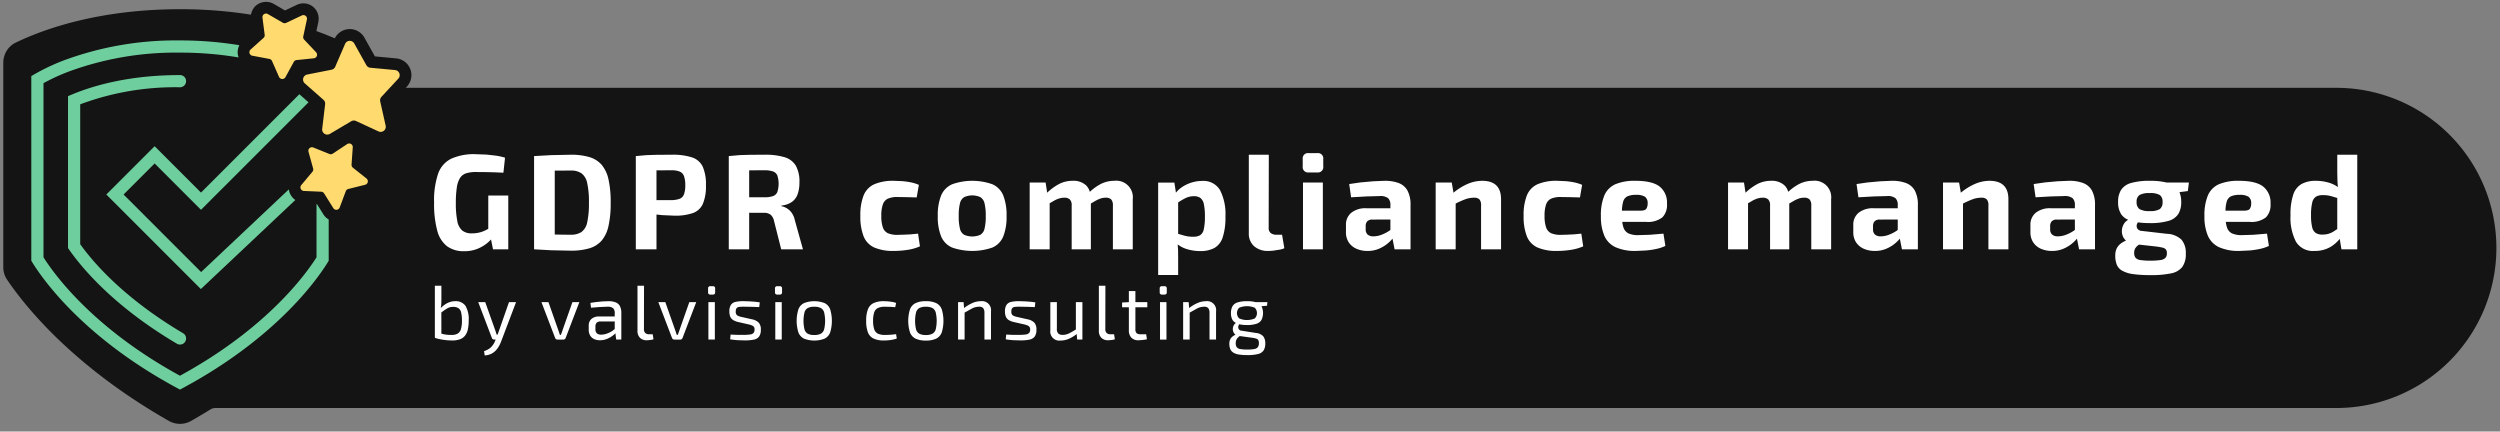 <svg xmlns="http://www.w3.org/2000/svg" width="533" height="92" fill="none"><rect width="100%" height="100%" fill="#808080" stroke="none"/><g clip-path="url(#A)"><path d="M498.095 18.724H86.513l.243-.263c.28-.305.505-.656.665-1.037.177-.411.275-.852.288-1.3.028-.912-.293-1.8-.898-2.484s-1.447-1.111-2.355-1.195l-4.531-.424-1.273-2.279-.651-1.166-.295-.528c-.314-.57-.778-1.044-1.341-1.37s-1.205-.492-1.856-.479-1.286.202-1.837.549-.996.838-1.289 1.419l-2.177-.895-1.75-.648.275-1.282.145-.676c.041-.207.063-.418.064-.629a3.25 3.25 0 0 0-.927-2.346 3.25 3.25 0 0 0-2.326-.976c-.484 0-.962.107-1.399.315l-2.106.998-.416.197-.859-.499-1.555-.902a3.33 3.33 0 0 0-4.092.67c-.384.473-.643 1.036-.752 1.635a96.23 96.23 0 0 0-15.133-1.166c-14.213 0-24.609 2.886-30.827 5.307a55.93 55.93 0 0 0-4.223 1.831C1.685 9.898.701 11.593.701 13.415v43.525c0 .94.256 1.858.78 2.638 3.699 5.509 13.885 18.392 34.515 30.158a4.8 4.8 0 0 0 4.758-.002l.253-.145 2.219-1.3 1.638-.997c.319-.197.686-.303 1.061-.303h452.171c9.053 0 17.735-3.596 24.136-9.997s9.998-15.083 9.998-24.136-3.597-17.735-9.998-24.136-15.083-9.997-24.136-9.997z" fill="#141414"/><g fill="#6ece9d"><path d="M62.966 42.64a3.26 3.26 0 0 1-1.138-1.378 3.33 3.33 0 0 1-.251-.887L42.879 58.003 26.348 41.471l6.621-6.621 9.884 9.884L65.779 21.81l-1.956-1.721-20.97 20.97-9.884-9.884L22.67 41.471l20.156 20.155 20.14-18.986zm-23.33 29.2a1.3 1.3 0 0 0-.597-.796C26.544 63.65 19.996 56.106 17.101 52.065V22.239c6.802-2.532 14.019-3.765 21.275-3.633a1.3 1.3 0 1 0 0-2.6c-10.877 0-18.554 2.262-23.078 4.159l-.797.334v32.389l.235.336c2.887 4.121 9.711 12.207 22.978 20.057a1.3 1.3 0 0 0 1.922-1.442zm1.421 9.749l1.822-1.055c17.237-10.202 24.961-21.289 27.008-24.62l.192-.313v-8.812c-.463-.265-.855-.641-1.139-1.093L67.567 43.5h-.087v11.362c-2.09 3.31-8.793 12.578-22.983 21.629l-1.863 1.158-1.836 1.091-2.421 1.368C19.939 70.031 11.643 58.611 9.274 54.856V17.729a43.62 43.62 0 0 1 5.159-2.389c7.658-2.84 15.776-4.237 23.942-4.12a74.4 74.4 0 0 1 12.502 1.026l-.027-.071c-.021-.055-.042-.111-.058-.169a3.24 3.24 0 0 1 .244-2.367A77.15 77.15 0 0 0 38.375 8.62a68.74 68.74 0 0 0-24.886 4.296 44.64 44.64 0 0 0-6.168 2.928l-.647.376v39.374l.192.313C9.06 59.479 17.775 71.972 37.759 82.73l.616.332.616-.332.14-.077.127-.07 1.798-.995z"/></g><g fill="#fff"><path d="M97.041 64.213a3.6 3.6 0 0 0-1.115.18 4.2 4.2 0 0 0-1.074.533 6.06 6.06 0 0 0-.891.764 5.7 5.7 0 0 0 .121-.854l.023-.934v-2.984h-1.393v11.099a6.68 6.68 0 0 0 .859.254l.959.181.969.106.885.033a4.69 4.69 0 0 0 1.713-.27 2.46 2.46 0 0 0 1.082-.803 3.37 3.37 0 0 0 .574-1.32c.122-.599.18-1.209.172-1.82.094-1.115-.152-2.232-.705-3.205-.257-.327-.59-.585-.97-.752a2.53 2.53 0 0 0-1.21-.207zm1.229 5.959c-.102.388-.344.724-.68.943a2.51 2.51 0 0 1-1.238.295c-.252 0-.516-.008-.795-.024a6.79 6.79 0 0 1-.852-.106l-.602-.146-.011-4.508a12.84 12.84 0 0 1 1.211-.847 2.39 2.39 0 0 1 1.246-.353 2.13 2.13 0 0 1 1.188.279c.304.224.512.555.582.926a7.37 7.37 0 0 1 .164 1.746 6.05 6.05 0 0 1-.213 1.795zm8.165.188l-.246.705-.095.263h-.233a3.85 3.85 0 0 0-.131-.484l-.164-.483-2.115-5.951h-1.493l2.903 7.623c.031.107.098.2.189.263a.51.51 0 0 0 .303.098h.323l-.143.344a3.87 3.87 0 0 1-.836 1.279 3.67 3.67 0 0 1-1.492.836l.13.918c.45-.012.894-.113 1.305-.295a3.39 3.39 0 0 0 .983-.68 4.52 4.52 0 0 0 .714-.926c.192-.33.356-.676.491-1.033l3.197-8.427h-1.508l-2.082 5.951zm13.639-.359l-.237.697-.254.697h-.214l-.229-.688-.246-.705-1.967-5.59h-1.492l2.918 7.64c.038.103.107.192.197.254s.19.092.295.09h1.262a.5.5 0 0 0 .303-.09c.089-.062.152-.153.189-.254l2.918-7.64h-1.474l-1.969 5.59zm11.158-5.55a4.18 4.18 0 0 0-1.5-.237l-1.279.049-1.354.131-1.221.18.131 1.033 1.862-.148 1.564-.065a1.9 1.9 0 0 1 1.287.32c.125.144.22.312.278.494s.078.373.06.563v.705h-3.328c-.59-.037-1.172.148-1.633.517a1.84 1.84 0 0 0-.582 1.451v.869a2.3 2.3 0 0 0 .305 1.221 1.9 1.9 0 0 0 .844.754 2.9 2.9 0 0 0 1.246.254 3.83 3.83 0 0 0 1.22-.188 4.93 4.93 0 0 0 1.034-.476 5.31 5.31 0 0 0 .802-.59l.239-.229.164 1.335h1.097V66.77a3.15 3.15 0 0 0-.31-1.524c-.204-.367-.532-.65-.926-.795zm-.828 6.189a4.96 4.96 0 0 1-1.172.533 3.73 3.73 0 0 1-1.041.172 1.33 1.33 0 0 1-.951-.287 1.23 1.23 0 0 1-.241-.425c-.051-.156-.069-.321-.054-.485v-.508c-.017-.283.064-.564.228-.795.104-.106.229-.189.368-.241a1.01 1.01 0 0 1 .435-.062l3.084-.013v1.612a4.54 4.54 0 0 1-.656.499zm7.984.623a1.14 1.14 0 0 1-.812-.27 1.03 1.03 0 0 1-.228-.367 1.02 1.02 0 0 1-.059-.428l.017-9.279h-1.394v9.591c-.019.274.019.55.111.809s.235.497.422.699a1.93 1.93 0 0 0 1.418.524c.131 0 .293-.008.484-.024l.557-.074a1.89 1.89 0 0 0 .418-.115l-.164-1.066h-.77zm6.606-1.262l-.237.697-.254.697h-.214l-.229-.688-.246-.705-1.967-5.59h-1.492l2.918 7.64c.038.103.107.192.197.254s.19.092.295.09h1.262a.5.5 0 0 0 .303-.09c.089-.062.152-.153.189-.254l2.918-7.64h-1.475l-1.968 5.59zm7.412-5.591h-1.377v7.984h1.377V64.41zm-1.018-3.394h.656a.43.43 0 0 1 .426.426v.935c0 .113-.045.221-.125.301s-.188.125-.301.125h-.656c-.113 0-.221-.045-.301-.125s-.125-.188-.125-.301v-.936c0-.113.045-.221.125-.301s.188-.125.301-.125zm8.969 7.066l-2.328-.525a2.66 2.66 0 0 1-.869-.328.92.92 0 0 1-.25-.373.93.93 0 0 1-.045-.447c-.024-.255.042-.51.187-.722.166-.16.385-.254.616-.262.387-.036.775-.047 1.164-.033l1.515.024 1.518.058.115-1.017-1.074-.131-1.172-.082-1.115-.033c-.594-.022-1.189.027-1.772.147a1.63 1.63 0 0 0-1.015.639c-.247.427-.361.918-.328 1.41a2.89 2.89 0 0 0 .179 1.09 1.58 1.58 0 0 0 .574.705 3.23 3.23 0 0 0 1.049.434l2.295.525c.321.065.631.175.92.328a.83.83 0 0 1 .282.346c.06.139.082.291.062.442.019.256-.057.509-.213.713-.198.185-.453.298-.723.32a9.33 9.33 0 0 1-1.41.082h-.99a17.15 17.15 0 0 1-.928-.024l-.836-.041-.097 1.016a15.55 15.55 0 0 0 1.861.197l1.269.033a9.27 9.27 0 0 0 1.918-.164 1.82 1.82 0 0 0 1.124-.656 2.45 2.45 0 0 0 .369-1.476 2.11 2.11 0 0 0-.452-1.492 2.79 2.79 0 0 0-1.4-.705zm5.293-7.066h.656a.43.43 0 0 1 .428.428v.933c0 .113-.045.221-.125.301s-.188.125-.301.125h-.656a.43.43 0 0 1-.428-.428v-.933c0-.113.045-.221.125-.301s.188-.125.301-.125zm1.017 3.394h-1.376v7.984h1.376V64.41zm9.141.213a6.1 6.1 0 0 0-4.394 0 2.43 2.43 0 0 0-1.198 1.336c-.492 1.597-.492 3.305 0 4.902.214.582.642 1.06 1.198 1.336a6.1 6.1 0 0 0 4.394 0c.554-.275.979-.754 1.188-1.336a8.51 8.51 0 0 0 0-4.902 2.4 2.4 0 0 0-1.188-1.336zm-.107 5.607a1.52 1.52 0 0 1-.268.535 1.53 1.53 0 0 1-.453.391 2.96 2.96 0 0 1-1.377.27 2.89 2.89 0 0 1-1.369-.27 1.52 1.52 0 0 1-.449-.392 1.53 1.53 0 0 1-.264-.534 7.83 7.83 0 0 1 0-3.64 1.53 1.53 0 0 1 .264-.534 1.52 1.52 0 0 1 .449-.392 2.89 2.89 0 0 1 1.369-.27c.474-.022.946.071 1.377.27a1.53 1.53 0 0 1 .453.391 1.52 1.52 0 0 1 .268.535 7.88 7.88 0 0 1 0 3.64zm14.484 1.115l-.843.049-.641.016c-.516.022-1.03-.067-1.508-.262a1.57 1.57 0 0 1-.495-.382 1.55 1.55 0 0 1-.307-.545c-.186-.591-.269-1.209-.247-1.828a5.34 5.34 0 0 1 .247-1.819c.065-.199.17-.383.308-.54a1.59 1.59 0 0 1 .494-.378 3.6 3.6 0 0 1 1.508-.262l1.025.024 1.139.074.182-.902a4.85 4.85 0 0 0-.862-.23l-.91-.115-.802-.033a5.15 5.15 0 0 0-2.213.401c-.559.268-.993.741-1.213 1.32-.281.788-.409 1.623-.377 2.459a6.72 6.72 0 0 0 .367 2.46 2.43 2.43 0 0 0 1.205 1.328 5.07 5.07 0 0 0 2.215.41 10.2 10.2 0 0 0 1.418-.099 6.7 6.7 0 0 0 1.318-.311l-.146-.934-.862.098zm9.41-6.722a5.01 5.01 0 0 0-2.205-.41c-.751-.031-1.499.109-2.187.41a2.43 2.43 0 0 0-1.198 1.336c-.492 1.597-.492 3.305 0 4.902.214.582.642 1.06 1.198 1.336a4.96 4.96 0 0 0 2.187.41 5.01 5.01 0 0 0 2.205-.41 2.39 2.39 0 0 0 1.19-1.336 8.54 8.54 0 0 0 0-4.902c-.209-.582-.636-1.061-1.19-1.336zm-.105 5.607c-.053.195-.144.377-.269.536s-.278.292-.454.391c-.43.2-.903.293-1.377.271a2.9 2.9 0 0 1-1.369-.271 1.53 1.53 0 0 1-.713-.926 7.88 7.88 0 0 1 0-3.64 1.53 1.53 0 0 1 .713-.926 2.9 2.9 0 0 1 1.369-.27c.474-.022.947.071 1.377.27a1.52 1.52 0 0 1 .723.927 7.88 7.88 0 0 1 0 3.64zm9.623-6.017a4.52 4.52 0 0 0-1.821.401 8.86 8.86 0 0 0-1.758 1.057l-.095-1.262h-1.18v7.984h1.393v-5.742l1.607-.897a3.34 3.34 0 0 1 1.477-.361 1.12 1.12 0 0 1 .885.303c.208.329.3.719.261 1.107v5.59h1.395v-5.984a1.94 1.94 0 0 0-.073-.883 1.93 1.93 0 0 0-1.21-1.228c-.283-.097-.585-.126-.881-.086zm10 3.869l-2.328-.525a2.68 2.68 0 0 1-.869-.328.92.92 0 0 1-.249-.373c-.052-.143-.068-.296-.046-.446a1.08 1.08 0 0 1 .189-.722c.165-.16.384-.253.613-.262a9.04 9.04 0 0 1 1.165-.033l1.517.024 1.516.058.115-1.017-1.074-.131-1.172-.082-1.115-.033c-.594-.022-1.188.027-1.77.147-.408.076-.771.305-1.017.639-.247.427-.361.918-.329 1.41-.011.372.051.742.182 1.09a1.56 1.56 0 0 0 .574.705 3.21 3.21 0 0 0 1.049.435l2.295.525a3.41 3.41 0 0 1 .918.328.82.82 0 0 1 .282.345.83.83 0 0 1 .062.442c.02.256-.056.51-.213.713-.198.185-.451.297-.721.32-.467.063-.939.09-1.41.082h-.992a17.13 17.13 0 0 1-.926-.024l-.836-.041-.099 1.016a15.55 15.55 0 0 0 1.861.197l1.271.033c.644.012 1.286-.043 1.918-.164a1.83 1.83 0 0 0 1.123-.656c.277-.44.406-.957.369-1.476.046-.537-.115-1.071-.451-1.492a2.79 2.79 0 0 0-1.402-.704zm10.264 2.156c-.468.306-.952.585-1.452.836a3.05 3.05 0 0 1-1.336.32 1.31 1.31 0 0 1-.524-.055 1.32 1.32 0 0 1-.46-.257c-.226-.306-.326-.688-.279-1.065V64.41h-1.393v6a1.94 1.94 0 0 0 .076.885 1.93 1.93 0 0 0 .465.758c.211.213.469.374.754.47a1.93 1.93 0 0 0 .885.083 4.46 4.46 0 0 0 1.779-.377c.592-.268 1.15-.606 1.66-1.009l.102 1.173h1.115V64.41h-1.392v5.828zm7.377 1.025a1.14 1.14 0 0 1-.813-.27c-.101-.105-.178-.23-.228-.367a1.04 1.04 0 0 1-.059-.428l.018-9.279h-1.395v9.591c-.018.274.019.55.111.809s.235.497.422.699a1.93 1.93 0 0 0 1.418.524l.485-.024.556-.074a1.89 1.89 0 0 0 .418-.115l-.164-1.066h-.769zm5.312-9.214h-1.395v2.368l-1.443.075v1.017h1.443v4.869a2.26 2.26 0 0 0 .526 1.607 1.99 1.99 0 0 0 1.523.557l.526-.024.671-.074c.205-.028.407-.066.608-.115l-.164-1.066h-1.213a1.16 1.16 0 0 1-.838-.246 1.14 1.14 0 0 1-.244-.82v-4.689h2.541V64.41h-2.541v-2.361zm6.623 2.361h-1.377v7.984h1.377V64.41zm-1.018-3.394h.657c.113 0 .221.045.301.125s.124.188.124.301v.935c0 .113-.044.221-.124.301a.43.43 0 0 1-.302.125h-.656c-.113 0-.221-.045-.301-.125s-.124-.188-.124-.301v-.936c0-.113.044-.221.124-.301s.188-.125.301-.125zm9.428 3.197c-.628.006-1.248.142-1.82.401a8.79 8.79 0 0 0-1.758 1.057l-.096-1.262h-1.179v7.984h1.392v-5.742l1.608-.897a3.34 3.34 0 0 1 1.476-.361 1.13 1.13 0 0 1 .476.055c.153.052.292.137.409.248a1.74 1.74 0 0 1 .262 1.107v5.59h1.394v-5.984c.045-.296.02-.598-.073-.883a1.93 1.93 0 0 0-1.21-1.228 1.92 1.92 0 0 0-.881-.086zm8.77 0c-.687-.023-1.374.066-2.033.262a1.88 1.88 0 0 0-1.074.828c-.231.454-.34.959-.319 1.467a2.84 2.84 0 0 0 .319 1.427c.18.282.435.507.736.652a1.34 1.34 0 0 0-.401.406 1.73 1.73 0 0 0-.244.688c-.033.245-.011.495.065.73a1.36 1.36 0 0 0 .418.623c.022.02.054.03.079.048a4.15 4.15 0 0 0-.669.428c-.211.169-.38.385-.492.631-.112.278-.165.577-.156.877a2.92 2.92 0 0 0 .197 1.147c.134.31.36.57.648.746a3.2 3.2 0 0 0 1.188.41 11.4 11.4 0 0 0 1.82.123 8.88 8.88 0 0 0 2.262-.23 1.96 1.96 0 0 0 1.189-.77c.257-.448.379-.96.352-1.476.036-.549-.121-1.094-.442-1.541a2.41 2.41 0 0 0-1.574-.705l-2.984-.475a.76.76 0 0 1-.762-.663c-.016-.122-.002-.247.041-.362a1.2 1.2 0 0 1 .165-.351 7.18 7.18 0 0 0 1.655.163 6.19 6.19 0 0 0 2.032-.27 1.91 1.91 0 0 0 1.074-.836c.211-.453.32-.947.32-1.447s-.109-.994-.32-1.447c-.005-.007-.013-.012-.017-.019l1.189-.096.082-.77h-2.551a6.89 6.89 0 0 0-1.793-.197zm2.016 8a.71.71 0 0 1 .402.328c.081.197.118.41.107.623.018.294-.057.586-.213.836a1.19 1.19 0 0 1-.746.41 7.56 7.56 0 0 1-1.5.115 8.29 8.29 0 0 1-1.509-.106 1.17 1.17 0 0 1-.754-.402 1.44 1.44 0 0 1-.213-.853 1.74 1.74 0 0 1 .107-.647 1.59 1.59 0 0 1 .328-.508 4.12 4.12 0 0 1 .412-.364l2.711.372a4.14 4.14 0 0 1 .868.197zm-.36-4.328c-.527.227-1.094.344-1.668.344s-1.141-.117-1.668-.344a1.61 1.61 0 0 1 0-2.271c.528-.222 1.095-.336 1.668-.336s1.14.114 1.668.336a1.63 1.63 0 0 1 0 2.271zM104.687 51.047l.421 2.106h3.255V41.688h-4.262v7.099l-.606.318a6.18 6.18 0 0 1-1.325.476 6.79 6.79 0 0 1-1.584.173 3.17 3.17 0 0 1-2.017-.591c-.574-.526-.95-1.232-1.065-2.002a18.58 18.58 0 0 1-.317-3.889 21.24 21.24 0 0 1 .217-3.356 4.98 4.98 0 0 1 .705-2.017c.314-.461.777-.802 1.311-.965a6.95 6.95 0 0 1 2.06-.259l1.988.015 1.901.043 1.958.086.346-3.197c-.617-.192-1.248-.337-1.887-.432l-2.03-.23-2.363-.086c-1.783-.076-3.561.254-5.199.965a5.63 5.63 0 0 0-2.794 3.212c-.639 1.98-.927 4.057-.851 6.136-.052 2.004.171 4.005.663 5.948.308 1.318 1.042 2.497 2.088 3.356 1.074.748 2.365 1.123 3.673 1.066.945.017 1.884-.15 2.765-.49a7.99 7.99 0 0 0 2.06-1.181 8.22 8.22 0 0 0 .889-.838zm16.984 2.394a13.66 13.66 0 0 0 3.99-.504 5.53 5.53 0 0 0 2.622-1.657 7.24 7.24 0 0 0 1.454-3.126 22.21 22.21 0 0 0 .461-4.94c.031-1.659-.123-3.316-.461-4.94-.226-1.144-.725-2.216-1.454-3.125a5.55 5.55 0 0 0-2.622-1.656 13.66 13.66 0 0 0-3.99-.504l-4.191.086-3.615.202v19.876l3.63.202 4.176.086zm0-17.082a3.94 3.94 0 0 1 2.32.605 3.46 3.46 0 0 1 1.209 2.103 18.63 18.63 0 0 1 .36 4.148 18.57 18.57 0 0 1-.36 4.148 3.39 3.39 0 0 1-1.209 2.088c-.695.429-1.504.635-2.32.591a113.76 113.76 0 0 1-3.355-.044l-.044-.002V36.375l.26-.001 3.139-.015zm25.897-2.794a13.25 13.25 0 0 0-4.379-.576l-3.039.014-2.318.072-2.277.202v19.876h4.407v-7.416l1.21.128 2.593.115c1.348.049 2.694-.141 3.976-.561.467-.169.896-.432 1.26-.771s.655-.748.857-1.203c.488-1.256.708-2.6.647-3.946.063-1.349-.168-2.696-.676-3.947-.224-.466-.54-.882-.928-1.224a3.85 3.85 0 0 0-1.333-.764zm-1.743 7.864a1.62 1.62 0 0 1-.359.575 1.61 1.61 0 0 1-.563.376 5.36 5.36 0 0 1-1.8.288h-3.141v-6.353l3.141-.013c.612-.026 1.223.067 1.8.274a1.66 1.66 0 0 1 .922.965c.208.631.301 1.295.273 1.959a5.4 5.4 0 0 1-.273 1.93zm25.363 11.723l-1.728-6.193a4.07 4.07 0 0 0-.72-1.656 3.65 3.65 0 0 0-1.052-.936 3.31 3.31 0 0 0-1.08-.403v-.144a4.63 4.63 0 0 0 2.277-.807 3.47 3.47 0 0 0 1.195-1.685c.252-.786.374-1.608.359-2.434a6.98 6.98 0 0 0-.762-3.558 4.17 4.17 0 0 0-2.392-1.815 13.98 13.98 0 0 0-4.248-.533l-3.054.014-2.333.072-2.276.202v19.876h4.35v-7.791l3.14.013c.494-.028.984.103 1.397.375.398.354.666.83.763 1.354l1.527 6.049h4.637zm-5.458-12.214a1.57 1.57 0 0 1-.951.879 5.55 5.55 0 0 1-1.829.245h-3.226v-5.748l3.226-.014a5.55 5.55 0 0 1 1.829.245 1.57 1.57 0 0 1 .568.331 1.58 1.58 0 0 1 .383.533 5.82 5.82 0 0 1 0 3.528zm30 8.873l-1.642.158-1.555.072-1.181.029a4.97 4.97 0 0 1-2.046-.346 2.09 2.09 0 0 1-.667-.508c-.186-.213-.326-.461-.413-.73a7.4 7.4 0 0 1-.331-2.478c-.031-.824.081-1.648.331-2.434.088-.266.23-.512.415-.722a2.09 2.09 0 0 1 .665-.502 4.97 4.97 0 0 1 2.046-.346l1.887.029 2.203.058.461-2.679a8.19 8.19 0 0 0-1.714-.533c-.613-.123-1.234-.21-1.857-.259l-1.701-.072a10.3 10.3 0 0 0-4.205.72 4.41 4.41 0 0 0-2.29 2.362 11.27 11.27 0 0 0-.706 4.378 11.48 11.48 0 0 0 .692 4.379 4.42 4.42 0 0 0 2.26 2.377 10.1 10.1 0 0 0 4.221.734 18.79 18.79 0 0 0 2.909-.23 10.22 10.22 0 0 0 2.621-.749l-.403-2.708zm18.162-8.152a4.45 4.45 0 0 0-2.318-2.376 12.87 12.87 0 0 0-8.57 0 4.51 4.51 0 0 0-2.348 2.377c-.534 1.406-.779 2.905-.72 4.407a11 11 0 0 0 .72 4.35 4.45 4.45 0 0 0 2.348 2.362 13.11 13.11 0 0 0 8.57 0c1.051-.455 1.883-1.303 2.318-2.362.522-1.389.762-2.867.707-4.35a11.36 11.36 0 0 0-.707-4.407zm-3.989 7.086c-.053.267-.159.521-.313.746a2.02 2.02 0 0 1-.579.564 4.33 4.33 0 0 1-1.729.36c-.595 0-1.183-.123-1.728-.36-.23-.147-.427-.339-.581-.564s-.26-.479-.313-.746c-.198-.879-.285-1.779-.259-2.679a10.9 10.9 0 0 1 .259-2.707 2.07 2.07 0 0 1 .315-.752 2.08 2.08 0 0 1 .579-.574 4.17 4.17 0 0 1 1.728-.374 4.18 4.18 0 0 1 1.729.374 2.09 2.09 0 0 1 .578.574 2.08 2.08 0 0 1 .314.751c.199.888.286 1.798.259 2.707a10.68 10.68 0 0 1-.259 2.679zm24.83-6.452a3.28 3.28 0 0 1 .98-.144c.218-.024.438-.001.646.066a1.56 1.56 0 0 1 .564.323 1.92 1.92 0 0 1 .346 1.282v9.333h4.234V42.494a3.53 3.53 0 0 0-1.008-2.938c-.381-.38-.843-.669-1.353-.844a3.53 3.53 0 0 0-1.585-.164 6.28 6.28 0 0 0-2.867.677c-.85.451-1.636 1.015-2.336 1.676-.142-.51-.408-.978-.775-1.359a3.92 3.92 0 0 0-2.894-.994 6.25 6.25 0 0 0-2.881.677 11.53 11.53 0 0 0-2.549 1.861l-.331-2.163h-3.4v14.23h4.263v-9.82l1.052-.607a5.86 5.86 0 0 1 1.095-.446 3.64 3.64 0 0 1 .964-.13 1.67 1.67 0 0 1 1.196.374 1.77 1.77 0 0 1 .324.609c.067.222.089.456.064.687v9.333h4.091v-9.764l1.095-.635a6.7 6.7 0 0 1 1.065-.461zm21.547-3.716c-.762-.001-1.52.116-2.246.346-.709.22-1.383.54-2.002.951-.499.332-.945.737-1.323 1.202l-.334-2.152h-3.457v19.703h4.263v-3.428l-.014-1.858-.088-1.235c.576.44 1.225.776 1.918.991a9.69 9.69 0 0 0 2.909.432 6.2 6.2 0 0 0 2.981-.648c.857-.505 1.494-1.312 1.786-2.262a13.42 13.42 0 0 0 .59-4.465 11.21 11.21 0 0 0-1.151-5.617c-.394-.65-.961-1.178-1.638-1.524a4.09 4.09 0 0 0-2.194-.435zm.36 10.327a1.91 1.91 0 0 1-.27.706c-.136.215-.313.401-.522.547a2.92 2.92 0 0 1-1.469.317 6.87 6.87 0 0 1-1.8-.216l-1.398-.401V43.16a12.69 12.69 0 0 1 1.671-.968c.533-.243 1.114-.367 1.7-.36a2.33 2.33 0 0 1 1.354.36 2.13 2.13 0 0 1 .749 1.296 11.99 11.99 0 0 1 .23 2.693 11.42 11.42 0 0 1-.245 2.722zm15.541 1.138a1.93 1.93 0 0 1-1.267-.36 1.32 1.32 0 0 1-.433-1.08l.029-15.613h-4.263v16.679a3.6 3.6 0 0 0 .249 1.536 3.59 3.59 0 0 0 .875 1.287 4.4 4.4 0 0 0 3.052 1.008 10.82 10.82 0 0 0 1.124-.072l1.296-.202c.338-.059.667-.161.98-.302l-.49-2.88h-1.152zm9.851-11.119h-4.235v14.23h4.235v-14.23zm-1.181-6.28h-1.844c-.174-.023-.351-.005-.518.053a1.13 1.13 0 0 0-.708.725 1.13 1.13 0 0 0-.041.519v1.526a1.13 1.13 0 0 0 .309.965 1.14 1.14 0 0 0 .958.332h1.844a1.13 1.13 0 0 0 .518-.053 1.14 1.14 0 0 0 .708-.725c.054-.167.068-.345.041-.519V33.94a1.13 1.13 0 0 0-.041-.519c-.054-.168-.146-.32-.268-.446s-.274-.221-.44-.279a1.13 1.13 0 0 0-.518-.053zm17.341 6.38c-.971-.341-1.995-.502-3.024-.475l-2.42.101-2.708.245-2.391.346.404 2.823 3.37-.187 2.736-.072c.637-.071 1.277.093 1.801.461a1.98 1.98 0 0 1 .387.686c.081.252.111.519.088.783v.663h-5.157a4.83 4.83 0 0 0-3.168.951 3.24 3.24 0 0 0-1.152 2.65v1.469a3.87 3.87 0 0 0 .604 2.218 3.8 3.8 0 0 0 1.643 1.354c.736.316 1.531.473 2.333.461a6.1 6.1 0 0 0 2.362-.432 7.54 7.54 0 0 0 1.815-1.051 7.82 7.82 0 0 0 1.166-1.138l.447 2.276h3.399v-9.391a6.34 6.34 0 0 0-.648-3.126 3.59 3.59 0 0 0-1.887-1.613zm-1.959 10.154a8.08 8.08 0 0 1-1.743.893c-.52.199-1.07.306-1.627.317-.466.042-.93-.098-1.297-.389-.14-.147-.248-.321-.317-.512a1.46 1.46 0 0 1-.086-.597v-.691c-.019-.366.099-.726.332-1.008a1.42 1.42 0 0 1 .514-.307 1.41 1.41 0 0 1 .594-.068l3.831-.017v2.225l-.201.155zm19.761-10.629a7.91 7.91 0 0 0-3.155.691 12.45 12.45 0 0 0-2.951 1.849l-.376-2.166h-3.428v14.23h4.263v-9.753c.646-.333 1.31-.63 1.988-.89.608-.232 1.252-.354 1.902-.36a1.59 1.59 0 0 1 .626.061c.203.062.392.164.554.299.273.379.396.846.346 1.31v9.333h4.263V42.494c0-2.631-1.344-3.946-4.032-3.946zm19.501 11.421l-1.556.072-1.181.029a4.97 4.97 0 0 1-2.046-.346 2.09 2.09 0 0 1-.667-.508c-.186-.213-.326-.461-.413-.73a7.4 7.4 0 0 1-.331-2.478c-.031-.824.081-1.648.331-2.434a2.1 2.1 0 0 1 .415-.722 2.09 2.09 0 0 1 .665-.502 4.97 4.97 0 0 1 2.046-.346l1.887.029 2.203.058.461-2.679a8.19 8.19 0 0 0-1.714-.533 15.68 15.68 0 0 0-1.857-.259l-1.7-.072a10.28 10.28 0 0 0-4.205.72 4.4 4.4 0 0 0-2.29 2.362 11.25 11.25 0 0 0-.707 4.378 11.48 11.48 0 0 0 .692 4.379 4.42 4.42 0 0 0 2.261 2.377 10.09 10.09 0 0 0 4.22.734 18.78 18.78 0 0 0 2.91-.23c.903-.131 1.784-.383 2.621-.749l-.404-2.708-1.641.158zm18.926-3.629c.359-.392.631-.854.8-1.358a3.78 3.78 0 0 0 .179-1.566 4.34 4.34 0 0 0-.344-2.012c-.273-.634-.693-1.193-1.226-1.632-1.047-.816-2.77-1.224-5.171-1.224a10.5 10.5 0 0 0-4.234.72 4.58 4.58 0 0 0-2.363 2.362 10.88 10.88 0 0 0-.749 4.436c-.05 1.438.201 2.87.736 4.206a4.8 4.8 0 0 0 2.39 2.434 10.19 10.19 0 0 0 4.365.792l2.16-.101c.736-.065 1.467-.176 2.189-.331.657-.136 1.295-.348 1.902-.634l-.404-2.621-2.924.245-2.434.072c-.725.034-1.448-.094-2.117-.375-.263-.137-.495-.326-.681-.557a2.13 2.13 0 0 1-.399-.783 5.83 5.83 0 0 1-.229-1.109h5.067a5 5 0 0 0 3.487-.965zm-4.667-1.426h-3.961a8.02 8.02 0 0 1 .245-1.844 1.8 1.8 0 0 1 .327-.707c.159-.209.362-.381.595-.503a4.36 4.36 0 0 1 1.844-.317 3.43 3.43 0 0 1 1.886.389 1.64 1.64 0 0 1 .59 1.397 2.12 2.12 0 0 1-.273 1.166c-.183.279-.6.418-1.253.418zm36.698-6.366a6.28 6.28 0 0 0-2.867.677c-.85.451-1.636 1.015-2.336 1.676-.141-.51-.408-.978-.775-1.359a3.92 3.92 0 0 0-1.346-.791c-.497-.171-1.024-.24-1.548-.203a6.25 6.25 0 0 0-2.881.677 11.53 11.53 0 0 0-2.549 1.861l-.331-2.163h-3.4v14.23h4.263v-9.82l1.052-.607a5.86 5.86 0 0 1 1.095-.446 3.64 3.64 0 0 1 .964-.13 1.67 1.67 0 0 1 1.196.374 1.77 1.77 0 0 1 .324.609c.067.222.089.456.064.687v9.333h4.091v-9.764l1.095-.635a6.71 6.71 0 0 1 1.065-.461 3.29 3.29 0 0 1 .98-.144 1.56 1.56 0 0 1 1.21.389 1.92 1.92 0 0 1 .346 1.282v9.333h4.234V42.494a3.53 3.53 0 0 0-1.008-2.938c-.381-.38-.843-.669-1.353-.844a3.53 3.53 0 0 0-1.585-.164zm19.905.475c-.971-.341-1.995-.502-3.024-.475l-2.42.101-2.708.245-2.391.346.404 2.823 3.37-.187 2.736-.072c.637-.071 1.277.093 1.801.461a1.98 1.98 0 0 1 .387.686c.081.252.111.519.088.783v.663h-5.157a4.83 4.83 0 0 0-3.168.951 3.24 3.24 0 0 0-1.152 2.65v1.469a3.87 3.87 0 0 0 .604 2.218 3.8 3.8 0 0 0 1.643 1.354 5.7 5.7 0 0 0 2.333.461 6.1 6.1 0 0 0 2.362-.432 7.54 7.54 0 0 0 1.815-1.051 7.82 7.82 0 0 0 1.166-1.138l.447 2.276h3.399v-9.391a6.34 6.34 0 0 0-.648-3.126 3.59 3.59 0 0 0-1.887-1.613zm-1.959 10.154a8.08 8.08 0 0 1-1.743.893c-.52.199-1.07.306-1.627.317-.466.042-.93-.098-1.297-.389-.14-.147-.248-.321-.317-.512a1.46 1.46 0 0 1-.086-.597v-.691c-.019-.366.099-.726.332-1.008a1.42 1.42 0 0 1 .514-.307 1.41 1.41 0 0 1 .594-.068l3.831-.017v2.225l-.201.155zm19.761-10.629a7.91 7.91 0 0 0-3.155.691 12.45 12.45 0 0 0-2.951 1.849l-.376-2.166h-3.427v14.23h4.262v-9.753c.646-.333 1.31-.63 1.988-.89.608-.232 1.252-.354 1.902-.36.211-.022.424-.001.627.061a1.6 1.6 0 0 1 .554.299 1.9 1.9 0 0 1 .345 1.31v9.333h4.263V42.494c0-2.631-1.344-3.946-4.032-3.946zm19.962.475c-.971-.341-1.996-.502-3.024-.475l-2.42.101-2.708.245-2.391.346.403 2.823 3.37-.187 2.737-.072a2.63 2.63 0 0 1 1.801.461c.173.201.305.434.386.686a1.96 1.96 0 0 1 .088.783v.663h-5.156a4.83 4.83 0 0 0-3.168.951c-.384.323-.688.73-.888 1.19a3.24 3.24 0 0 0-.264 1.46v1.469a3.86 3.86 0 0 0 .604 2.218 3.79 3.79 0 0 0 1.643 1.354c.736.316 1.531.473 2.333.461a6.1 6.1 0 0 0 2.362-.432c.651-.264 1.261-.618 1.814-1.051.428-.338.819-.719 1.166-1.138l.448 2.276h3.399v-9.391a6.34 6.34 0 0 0-.648-3.126 3.59 3.59 0 0 0-1.887-1.613zm-1.959 10.154c-.543.367-1.128.667-1.743.893a4.82 4.82 0 0 1-1.627.317 1.82 1.82 0 0 1-1.297-.389 1.48 1.48 0 0 1-.403-1.109v-.691a1.46 1.46 0 0 1 .332-1.008 1.41 1.41 0 0 1 .513-.307 1.42 1.42 0 0 1 .595-.068l3.831-.017v2.225l-.201.155zm16.188-10.629a13.91 13.91 0 0 0-3.974.461c-.866.215-1.627.73-2.147 1.455a4.7 4.7 0 0 0-.648 2.607 4.63 4.63 0 0 0 .648 2.592 3.42 3.42 0 0 0 1.507 1.203c-.308.163-.577.391-.787.67-.278.383-.461.828-.532 1.296a2.87 2.87 0 0 0 .13 1.426 2.49 2.49 0 0 0 .715 1.03 5.81 5.81 0 0 0-.888.482c-.456.288-.829.69-1.081 1.167-.222.483-.33 1.01-.317 1.541a5.15 5.15 0 0 0 .331 1.973 2.66 2.66 0 0 0 1.182 1.282 6.59 6.59 0 0 0 2.304.706 26 26 0 0 0 3.702.216 20.47 20.47 0 0 0 4.378-.375c.935-.156 1.783-.641 2.391-1.368.55-.84.812-1.836.749-2.837a4.32 4.32 0 0 0-.921-2.981 4.82 4.82 0 0 0-3.169-1.253l-5.243-.605a1.2 1.2 0 0 1-1.008-.518 1.13 1.13 0 0 1-.073-.922c.046-.14.115-.272.203-.391a18.16 18.16 0 0 0 2.52.16c1.336.04 2.67-.116 3.961-.461.858-.215 1.609-.731 2.117-1.455a4.73 4.73 0 0 0 .634-2.578 5.33 5.33 0 0 0-.372-2.104l1.783-.23.231-1.815h-4.732a14.41 14.41 0 0 0-3.594-.374zm2.694 14.245a1.35 1.35 0 0 1 .72.389c.163.236.239.521.216.807a1.44 1.44 0 0 1-.302.98 1.8 1.8 0 0 1-1.081.475c-.715.099-1.437.143-2.16.13a13.16 13.16 0 0 1-2.089-.13 1.66 1.66 0 0 1-1.05-.49c-.21-.298-.312-.659-.288-1.022a1.93 1.93 0 0 1 .186-.922 2.47 2.47 0 0 1 .634-.706l.196-.152 3.621.397a12.24 12.24 0 0 1 1.397.245zm-.562-8.224a3.82 3.82 0 0 1-2.16.432 3.98 3.98 0 0 1-2.189-.432c-.216-.181-.385-.412-.49-.673a1.71 1.71 0 0 1-.116-.825c-.031-.278.008-.56.114-.819a1.68 1.68 0 0 1 .492-.665 4.1 4.1 0 0 1 2.189-.418 3.93 3.93 0 0 1 2.16.418 1.72 1.72 0 0 1 .576 1.483 1.76 1.76 0 0 1-.107.819 1.75 1.75 0 0 1-.469.679zm22.614 1.771c.359-.392.631-.854.8-1.358a3.78 3.78 0 0 0 .179-1.566 4.34 4.34 0 0 0-.344-2.012c-.273-.634-.693-1.193-1.226-1.632-1.047-.816-2.771-1.224-5.171-1.224a10.5 10.5 0 0 0-4.234.72 4.58 4.58 0 0 0-2.363 2.362 10.88 10.88 0 0 0-.749 4.436c-.05 1.438.201 2.87.736 4.206a4.8 4.8 0 0 0 2.39 2.434 10.19 10.19 0 0 0 4.364.792l2.161-.101c.736-.065 1.467-.176 2.189-.331a8.47 8.47 0 0 0 1.901-.634l-.403-2.621-2.924.245-2.434.072a4.89 4.89 0 0 1-2.117-.374c-.263-.137-.495-.326-.681-.557a2.15 2.15 0 0 1-.4-.783 5.9 5.9 0 0 1-.228-1.109h5.067a5 5 0 0 0 3.487-.965zm-4.667-1.426h-3.961a8.02 8.02 0 0 1 .245-1.844 1.8 1.8 0 0 1 .327-.707c.159-.209.362-.381.595-.503a4.36 4.36 0 0 1 1.843-.317c.654-.053 1.308.082 1.887.389a1.64 1.64 0 0 1 .59 1.397 2.12 2.12 0 0 1-.273 1.166c-.183.279-.601.418-1.253.418zm19.875-11.926v3.86l.043 1.858.084 1.167a6.41 6.41 0 0 0-1.812-.893 9.73 9.73 0 0 0-2.895-.432 6.17 6.17 0 0 0-2.996.663 4.03 4.03 0 0 0-1.8 2.261 13.28 13.28 0 0 0-.591 4.45c-.111 1.942.292 3.88 1.167 5.617.407.655.987 1.184 1.675 1.53a4.18 4.18 0 0 0 2.228.429 6.56 6.56 0 0 0 3.399-.821 7.37 7.37 0 0 0 2.024-1.752l.367 2.227h3.371V32.988h-4.264zm-.806 16.376a4.57 4.57 0 0 1-1.095.49 4.69 4.69 0 0 1-1.296.159 2.55 2.55 0 0 1-1.368-.332 1.97 1.97 0 0 1-.779-1.21 10.3 10.3 0 0 1-.245-2.578 10.8 10.8 0 0 1 .26-2.736 1.96 1.96 0 0 1 .807-1.239 2.86 2.86 0 0 1 1.44-.317 6.43 6.43 0 0 1 1.815.23l1.267.375v6.634l-.806.524z"/></g><g fill="#ffda6e"><path d="M60.859 16.449l1.776-3.25a.76.76 0 0 1 .591-.394l3.685-.379a.77.77 0 0 0 .389-.156c.113-.087.199-.204.248-.338s.061-.278.033-.418-.095-.269-.193-.372l-2.542-2.694c-.085-.09-.147-.199-.18-.319a.77.77 0 0 1-.011-.366l.778-3.622c.03-.139.02-.284-.028-.418s-.133-.252-.244-.34-.246-.144-.387-.16-.285.008-.413.069l-3.348 1.585c-.112.053-.235.078-.359.073a.76.76 0 0 1-.351-.102L57.098 2.99a.77.77 0 0 0-.406-.103c-.142.004-.281.048-.399.127s-.213.189-.272.319-.081.273-.063.414l.473 3.674a.75.75 0 0 1-.042.364.77.77 0 0 1-.206.302l-2.758 2.473c-.106.095-.183.218-.223.355s-.041.282-.002.419.114.261.219.357.235.161.375.188l3.64.685a.76.76 0 0 1 .333.152c.097.077.174.176.224.289l1.499 3.387a.76.76 0 0 0 .268.322.77.77 0 0 0 .398.132c.142.006.284-.028.408-.098a.76.76 0 0 0 .294-.299zm3.923 24.261l3.701.162a.76.76 0 0 1 .351.103c.107.062.197.15.263.255l1.965 3.14c.076.121.183.218.311.281s.271.088.413.074.277-.068.389-.155.199-.204.249-.337l1.298-3.469a.75.75 0 0 1 .207-.302.77.77 0 0 1 .323-.171l3.594-.898a.77.77 0 0 0 .363-.209.76.76 0 0 0 .198-.369c.03-.139.021-.284-.027-.418s-.132-.252-.244-.341l-2.899-2.306c-.097-.077-.174-.177-.223-.29a.78.78 0 0 1-.063-.361l.257-3.695a.76.76 0 0 0-.377-.712.77.77 0 0 0-.406-.104c-.142.004-.281.048-.4.127l-3.089 2.044c-.103.068-.222.11-.345.123s-.248-.005-.362-.052l-3.435-1.386a.76.76 0 0 0-.417-.044c-.141.025-.271.088-.377.183s-.184.218-.224.354-.041.282-.003.419l.99 3.57a.76.76 0 0 1-.151.694l-2.38 2.839a.77.77 0 0 0-.171.383c-.02.141 0 .285.057.415s.15.242.268.322.255.126.398.133zm5.548-12.164l4.552-2.698a1.09 1.09 0 0 1 1.014-.052l4.803 2.221a1.09 1.09 0 0 0 1.522-1.229l-1.159-5.163a1.09 1.09 0 0 1 .264-.98l3.596-3.882a1.09 1.09 0 0 0-.698-1.828l-5.268-.493a1.09 1.09 0 0 1-.851-.554l-2.581-4.62a1.09 1.09 0 0 0-1.954.1l-2.097 4.858a1.09 1.09 0 0 1-.79.638l-5.191 1.027a1.09 1.09 0 0 0-.508 1.889l3.973 3.496a1.09 1.09 0 0 1 .362.948l-.627 5.254a1.09 1.09 0 0 0 1.639 1.067z"/></g></g><defs><clipPath id="A"><path fill="#fff" d="M0 0h533v91.064H0z"/></clipPath></defs></svg>
